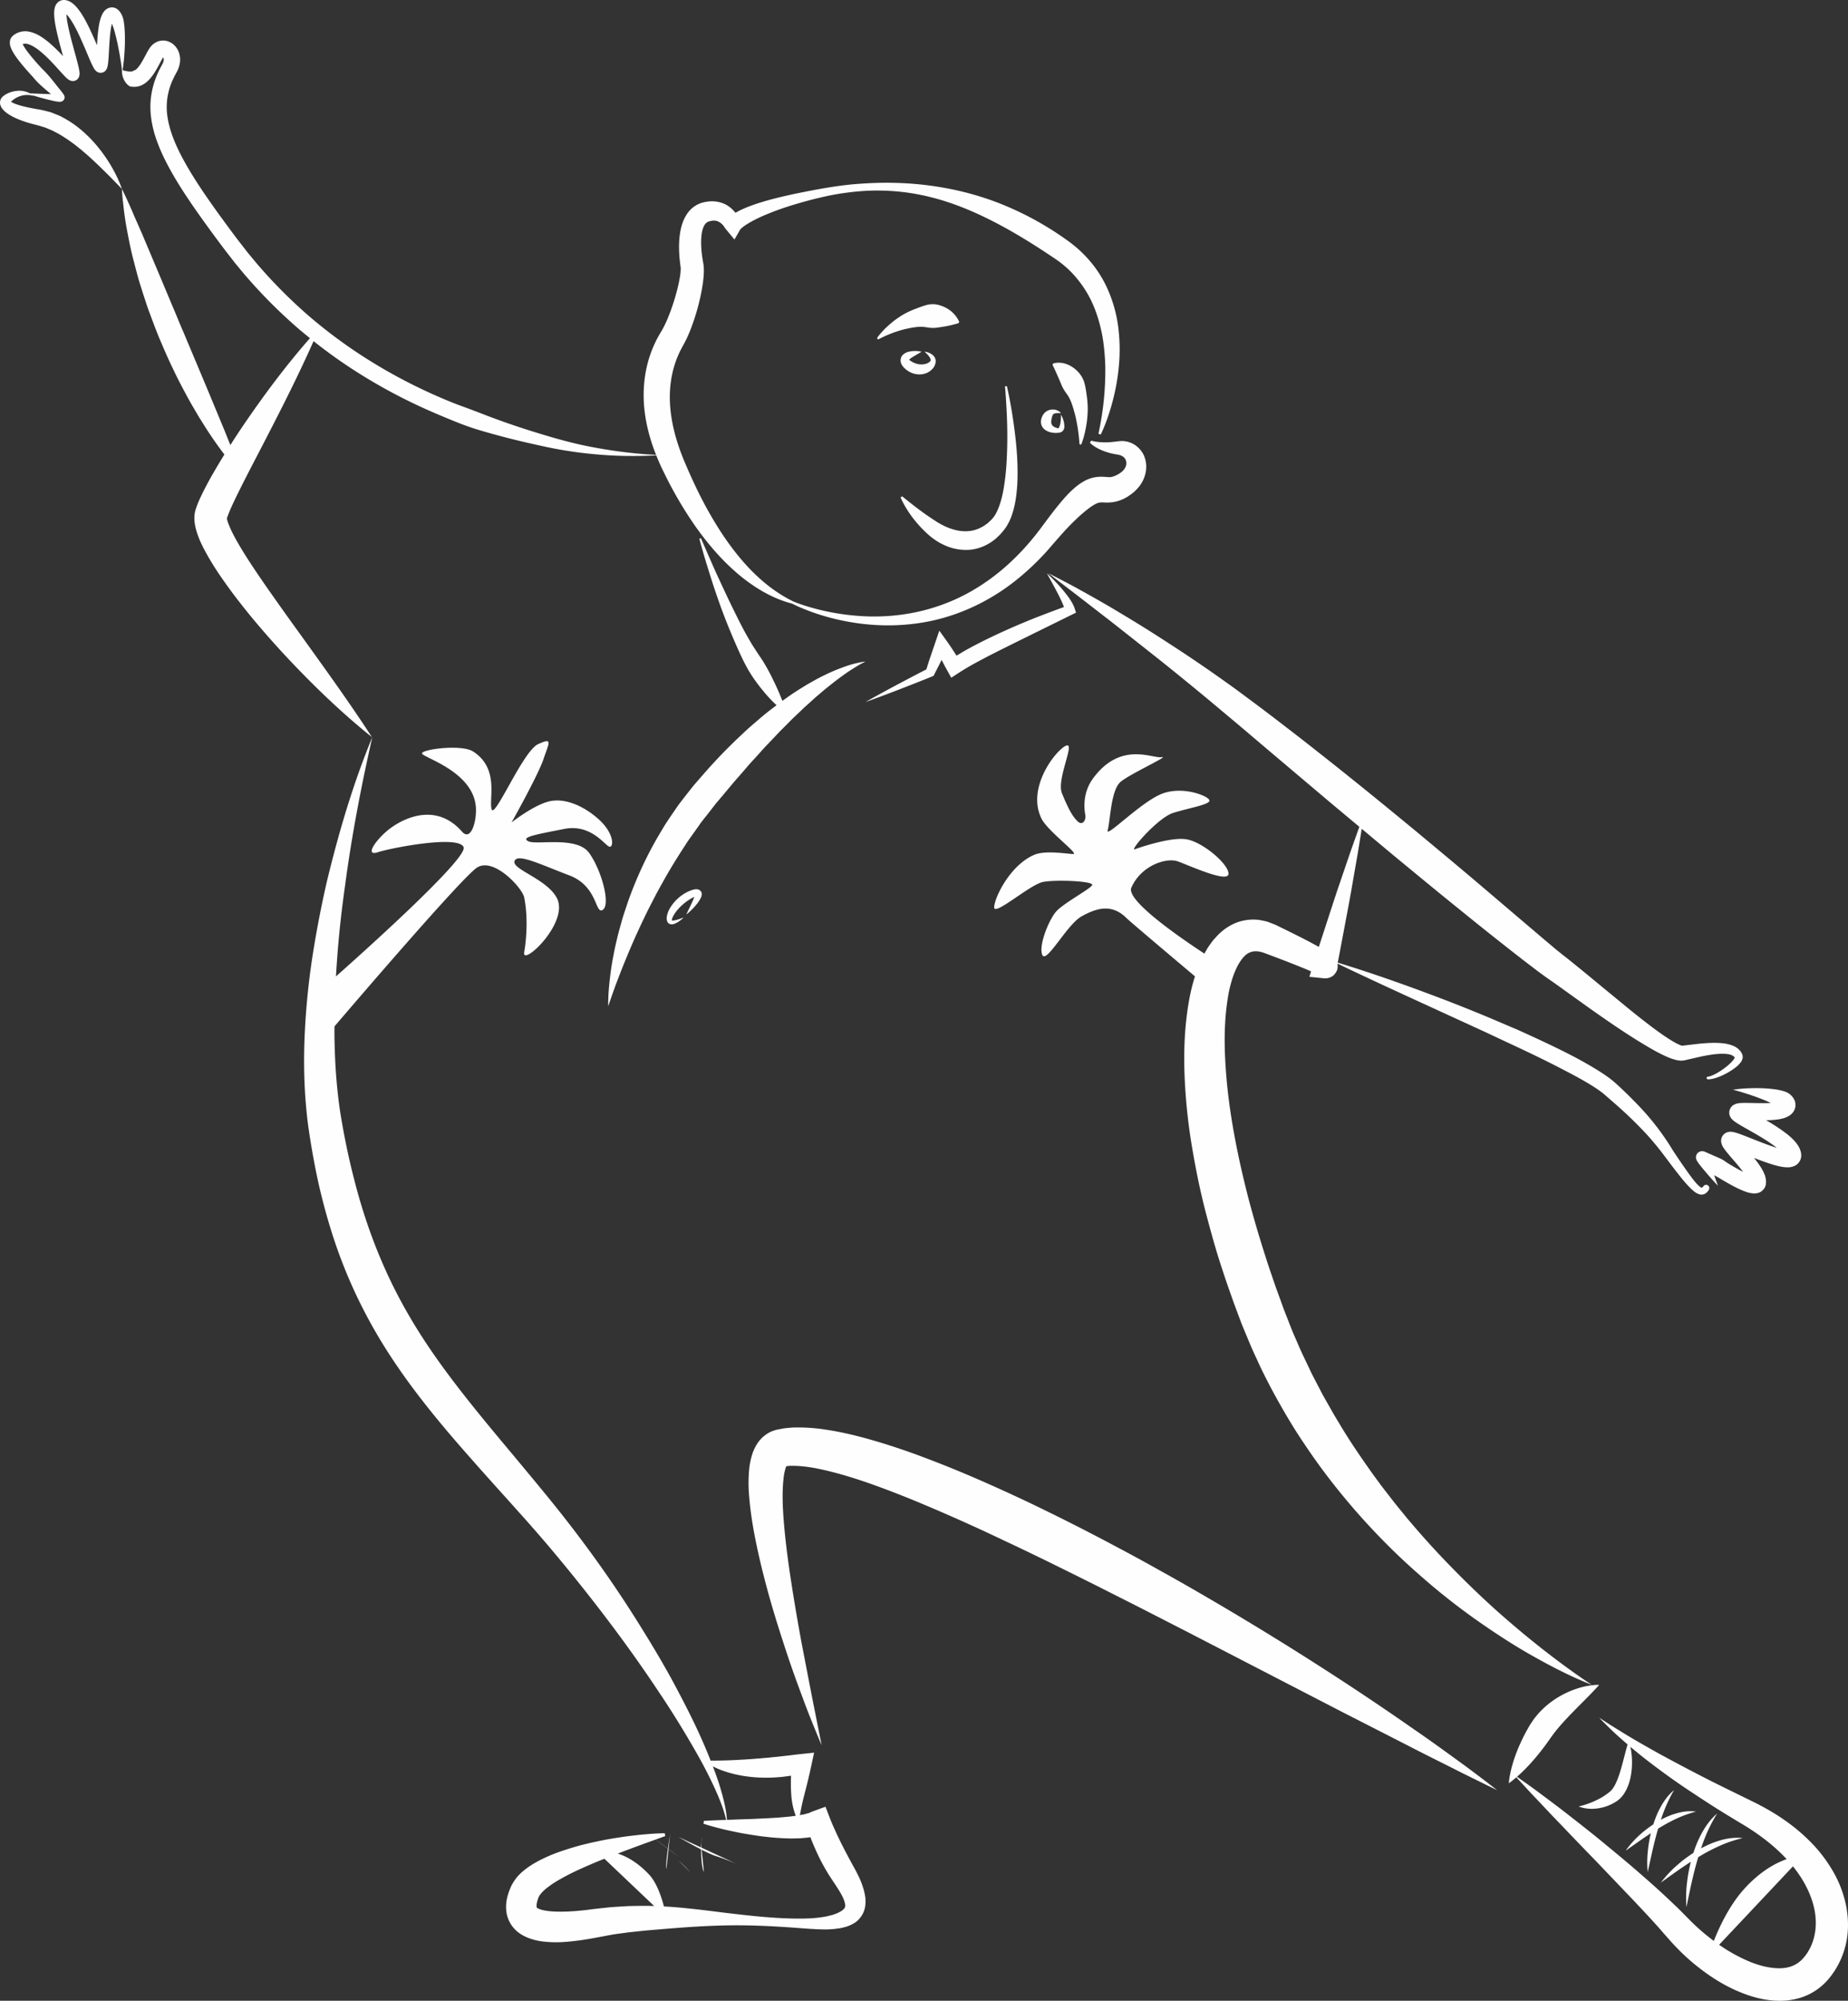 <svg xmlns="http://www.w3.org/2000/svg" width="158" height="171" viewBox="0 0 158 171">
    <rect x="0" y="0" width="158" height="171" fill="#333333" stroke="none"/>
    <defs>
        <path id="a" d="M128.61 170.71H0V.241h157.58v170.47h-28.97 28.97v-27.075h-28.97v27.074z"/>
    </defs>
    <g fill="none" fill-rule="evenodd">
        <path fill="#FEFEFE" d="M86.084 33s.327 1.33.604 3.364c.139 1.017.277 2.21.305 3.506.015.648.01 1.322-.055 2.013-.063.69-.175 1.4-.419 2.118-.053.18-.14.36-.213.54-.099.178-.181.36-.31.536l-.09.132-.012.017-.006.008c-.012.014.018-.019-.028.033l-.02.025-.042.05-.165.198a2.048 2.048 0 0 1-.202.216l-.234.225c-.61.547-1.446.942-2.299 1.007a4.381 4.381 0 0 1-2.28-.457 3.715 3.715 0 0 1-.455-.249c-.148-.084-.279-.183-.41-.275a7.39 7.39 0 0 1-.674-.583 10.299 10.299 0 0 1-.996-1.111 9.469 9.469 0 0 1-.638-.933c-.32-.537-.445-.873-.445-.873l.135-.086.758.607c.242.188.534.415.873.662.337.25.728.518 1.145.79.233.156.426.27.657.388a4.81 4.81 0 0 0 1.44.497c.25.026.502.058.749.03.492-.029.987-.198 1.455-.51l.156-.115c.052-.036.106-.074.172-.142l.188-.18.047-.045.024-.023-.018.02.004-.005.008-.009.064-.075c.177-.193.32-.454.443-.733.243-.56.403-1.193.512-1.827.107-.636.181-1.277.227-1.901a38.08 38.08 0 0 0 .073-3.445c-.02-1.014-.08-1.86-.115-2.452-.04-.592-.073-.93-.073-.93l.16-.023z"/>
        <path fill="#FEFEFE" d="M19.373 44.386l.01-.037-.001.008-.01.029zM6.438 5.923c.007.004-.001.002 0 0zm-1.383 2.09c.002.003-.019.008-.046.011.02-.008.028-.01.033-.01l.013-.002zm-4.233.835c.001-.003-.027.03-.014.014l.003-.003.005-.007.02-.029.027-.034a.161.161 0 0 1-.033.054l-.008.005zm62.44 10.801l-.005.007c-.003.002-.002-.001 0-.004a.247.247 0 0 1 .023-.031l.005-.006c-.02.033-.016.024-.022.034zM22.71 50.055c-.976-1.42-1.96-2.86-2.719-4.284a9.89 9.89 0 0 1-.466-1.02c-.058-.154-.1-.3-.117-.396l-.008-.052c.087-.27.241-.645.397-.996.168-.376.353-.759.544-1.142.755-1.54 1.582-3.086 2.382-4.646 1.416-2.739 2.818-5.504 4.085-8.364a43.05 43.05 0 0 0 3.802 2.702 46.476 46.476 0 0 0 5.345 2.905c.895.412 1.788.79 2.666 1.147.874.366 1.748.68 2.615.927 1.73.508 3.382.91 4.909 1.24 1.52.346 2.961.57 4.223.699 1.267.132 2.373.185 3.284.194 1.16.014 1.998-.023 2.456-.052.212.53.444 1.045.694 1.54a33.492 33.492 0 0 0 2.71 4.608c1.038 1.451 2.21 2.824 3.577 3.982 1.361 1.152 2.931 2.104 4.64 2.544.027.015.572.306 1.568.673 1.02.377 2.524.823 4.392 1.048 1.862.227 4.102.208 6.424-.359a17.216 17.216 0 0 0 3.456-1.265 18.074 18.074 0 0 0 3.226-2.038 22.073 22.073 0 0 0 2.777-2.62c.844-.973 1.575-1.837 2.39-2.61a12.61 12.61 0 0 1 1.185-1.016c.19-.14.374-.254.528-.335.162-.08.268-.106.37-.122.056-.007.121-.011.224-.007.105.004.247.014.417.011a3.173 3.173 0 0 0 1.57-.416l.13-.074.077-.05c.048-.032.097-.063.18-.123.293-.205.51-.412.724-.674.418-.508.667-1.189.63-1.848a2.361 2.361 0 0 0-.239-.929 2.192 2.192 0 0 0-.571-.695 2.042 2.042 0 0 0-1.417-.443c-.38.04-.606.074-.87.092a5.383 5.383 0 0 1-1.187-.04 2.425 2.425 0 0 1-.41-.09l-.124.17.093.092c.06.055.155.13.285.219.26.174.673.389 1.238.548.27.09.641.134.911.193.217.064.395.177.492.334.19.314.134.738-.276 1.094a1.945 1.945 0 0 1-.354.241c-.016.01-.072.04-.129.067l-.081.041.018-.01-.007.003-.015.005-.03.012c-.077.032-.15.055-.215.074a1.024 1.024 0 0 1-.387.03l-.36-.024a3.616 3.616 0 0 0-.563.013 2.926 2.926 0 0 0-1.148.384c-.321.18-.591.386-.83.6-.486.422-.878.886-1.269 1.352-.387.47-.75.95-1.12 1.443l-.543.73c-.18.23-.355.466-.545.69a20.567 20.567 0 0 1-2.469 2.555 17.952 17.952 0 0 1-2.89 2.046 16.078 16.078 0 0 1-3.154 1.362c-2.139.672-4.274.84-6.086.737a20.237 20.237 0 0 1-4.344-.723 16.022 16.022 0 0 1-1.18-.381c-.27-.1-.408-.16-.408-.16l-.045.095.036-.1c-1.549-.757-2.867-1.852-4.003-3.097-1.134-1.25-2.103-2.644-2.952-4.108-.858-1.459-1.587-2.998-2.253-4.559-.664-1.547-1.132-3.107-1.28-4.688-.15-1.573.05-3.132.65-4.538.075-.175.157-.348.245-.519l.133-.256.159-.288c.244-.45.427-.886.595-1.324.329-.875.586-1.748.784-2.65.098-.45.182-.907.24-1.386.028-.24.05-.486.055-.751.002-.142.003-.258-.011-.44l-.013-.136-.012-.081-.019-.112-.013-.074c-.14-.784-.21-1.6-.128-2.302.04-.347.133-.66.254-.849.06-.094.12-.16.188-.213.026-.024.094-.056.1-.063l.074-.026.033-.01a.91.91 0 0 1 .104-.03c.277-.064.495-.05.707.056.106.053.214.13.314.233.05.052.098.108.141.17.04.051.092.143.103.157l.795.96.493-.854c.02-.024.046-.051.076-.08.065-.06.145-.125.228-.187.169-.125.36-.244.557-.357.397-.226.826-.429 1.263-.616.877-.372 1.795-.689 2.726-.96a35.373 35.373 0 0 1 2.826-.713c.95-.188 1.911-.313 2.876-.38 1.93-.121 3.875.058 5.739.53 1.867.462 3.643 1.206 5.342 2.074 1.696.87 3.328 1.877 4.916 2.939l.305.204c.095.064.186.125.277.191a8.621 8.621 0 0 1 1.484 1.337c.583.67 1.081 1.42 1.462 2.243.379.823.647 1.71.837 2.624.183.916.268 1.862.298 2.818a25.223 25.223 0 0 1-.584 5.786l.198.073c.428-.908.752-1.857 1.01-2.83.256-.973.443-1.97.533-2.986.1-1.016.097-2.05-.017-3.084a11.54 11.54 0 0 0-.744-3.062 9.89 9.89 0 0 0-1.623-2.767 10.443 10.443 0 0 0-1.75-1.667c-.105-.081-.216-.16-.322-.236l-.301-.213a26.682 26.682 0 0 0-5.313-2.865c-3.763-1.501-7.84-2.01-11.788-1.743-1.985.109-3.938.488-5.87.884-.97.21-1.939.433-2.903.733a13.71 13.71 0 0 0-1.446.53 7.032 7.032 0 0 0-.7.353 2.699 2.699 0 0 0-.635-.59c-.53-.355-1.226-.454-1.797-.36-.073.01-.144.022-.213.038-.044.01-.05.009-.124.028l-.082.022a2.327 2.327 0 0 0-1.237.884c-.377.528-.53 1.076-.626 1.585-.176 1.023-.112 1.968.007 2.9l.012.087.007.044c-.002-.012.006.043-.004-.024l.001.01.002.02.01.081-.003.027a4.031 4.031 0 0 1-.072.762c-.063.383-.153.78-.256 1.176a18.29 18.29 0 0 1-.779 2.328c-.155.37-.325.73-.506 1.038l-.166.278-.179.317a9.877 9.877 0 0 0-.32.656c-.81 1.785-1.034 3.803-.8 5.686.155 1.288.508 2.528.972 3.694-.46-.019-1.29-.069-2.42-.198a42.695 42.695 0 0 1-3.215-.5c-1.235-.238-2.588-.59-4.071-1.043a69.53 69.53 0 0 1-4.717-1.594 99.69 99.69 0 0 0-2.532-.954 44.29 44.29 0 0 1-2.598-1.104 45.083 45.083 0 0 1-5.183-2.818 42.535 42.535 0 0 1-4.899-3.616 42.406 42.406 0 0 1-4.312-4.304c-.33-.38-.644-.771-.965-1.153l-.913-1.177a136.252 136.252 0 0 1-1.752-2.38c-1.126-1.574-2.173-3.12-2.977-4.652-.804-1.525-1.337-3.063-1.277-4.45.028-.691.185-1.34.434-1.932.055-.15.134-.29.197-.434l.235-.439c.21-.395.347-.908.23-1.43-.109-.51-.474-1.024-1.08-1.189a1.294 1.294 0 0 0-.905.091 1.51 1.51 0 0 0-.576.51c-.205.31-.306.535-.428.755-.115.216-.223.41-.33.576-.205.334-.442.554-.514.566-.034.006-.028.018-.049-.011a.3.3 0 0 1-.101.083c-.048.012-.099.035-.153.034a1.559 1.559 0 0 1-.32-.015c-.097-.021-.188-.038-.26-.055l-.16-.044c.043-.252.113-.742.159-1.444.034-.527.064-1.165.023-1.917a8.494 8.494 0 0 0-.05-.59c-.031-.206-.052-.427-.15-.66a1.72 1.72 0 0 0-.213-.381A1.064 1.064 0 0 0 10.02.78a.761.761 0 0 0-.463-.15.875.875 0 0 0-.668.358c-.118.154-.18.294-.232.426-.19.524-.237.998-.293 1.496-.032.317-.052.638-.072.96l-.035-.083a29.562 29.562 0 0 0-.708-1.569c-.269-.527-.542-1.06-.979-1.58a2.466 2.466 0 0 0-.405-.382 1.515 1.515 0 0 0-.295-.169l-.109-.04-.054-.015A.915.915 0 0 0 5.441 0a.773.773 0 0 0-.58.293c-.123.16-.16.298-.189.413a2.276 2.276 0 0 0-.04.579c.039.675.18 1.258.318 1.85.137.566.29 1.121.441 1.67A13.2 13.2 0 0 0 4.13 3.586c-.463-.366-.954-.737-1.652-.882a1.634 1.634 0 0 0-1.339.322l-.019.015c-.038.03-.047.042-.072.066a.77.77 0 0 0-.203.435c-.021.342.07.492.13.65.279.571.601.944.913 1.336.315.38.629.73.933 1.059.484.601 1.052 1.041 1.537 1.455a23.803 23.803 0 0 1-.534-.012L2.55 7.978a1.467 1.467 0 0 0-.313-.135 1.947 1.947 0 0 0-.847-.071 2.458 2.458 0 0 0-.524.122c-.188.071-.354.142-.571.31l-.064.053-.027.023-.007.006-.003.003-.019.02-.027.035c-.034.05-.068.096-.093.155a.957.957 0 0 0-.052.197c-.019.291.102.462.193.598.196.246.402.387.607.516.414.254.852.43 1.31.585.225.08.468.145.705.21.223.057.473.118.662.18.202.061.407.114.605.209.2.088.405.155.597.273.398.194.778.44 1.151.689l.545.393c.174.141.346.28.52.413.333.285.66.56.957.84.3.277.585.543.84.798.26.255.496.49.706.697l.54.554.476.49s-.072-.242-.246-.645c-.171-.405-.45-.966-.847-1.606a12.331 12.331 0 0 0-.695-1.002 13.183 13.183 0 0 0-.892-1.042c-.17-.17-.347-.338-.526-.508-.184-.166-.382-.324-.58-.485-.406-.31-.843-.6-1.317-.843-.228-.133-.487-.219-.734-.32-.242-.113-.51-.165-.771-.23a6.523 6.523 0 0 0-.724-.145l-.643-.124c-.42-.092-.826-.192-1.155-.323a1.801 1.801 0 0 1-.348-.17 1.91 1.91 0 0 1 .228-.195 1.985 1.985 0 0 1 1.033-.383c.199-.01.365.008.476.032l.174.039-.053-.043c.25.077.573.176.97.28.252.065.53.138.845.205.08.016.16.033.249.046.096.01.16.031.33.014a.36.36 0 0 0 .043-.01.319.319 0 0 0 .064-.021c.015-.007.024-.01.043-.021a.378.378 0 0 0 .184-.31c.013-.022-.03-.17-.024-.143l-.003-.008a.526.526 0 0 0-.033-.069l-.042-.065-.092-.127-.17-.219c-.469-.562-.935-1.231-1.572-1.832-.296-.32-.6-.658-.894-1.015-.282-.343-.587-.734-.754-1.078a.598.598 0 0 1 .35-.03c.354.064.786.339 1.177.661.397.327.78.713 1.16 1.121l.574.631.306.33c.054.056.111.114.178.175.033.031.07.064.118.1.06.038.083.079.267.142.03.009.06.015.091.02.014.007.287-.013.175-.006a.58.58 0 0 0 .364-.245c.093-.158.087-.23.098-.288.009-.104.002-.157-.002-.213-.01-.105-.026-.186-.042-.269a9.092 9.092 0 0 0-.104-.456l-.23-.864c-.158-.57-.314-1.135-.451-1.7-.133-.558-.262-1.137-.289-1.642v-.017c.033.033.067.068.1.107.315.37.586.87.831 1.359.245.495.467 1.004.682 1.511.224.514.404.999.683 1.542.043.075.072.14.177.265.01.013.032.036.057.058l.037.032c.02.015.046.033.07.047.032.017.035.023.092.044a.568.568 0 0 0 .538-.082c.047-.04.076-.064.122-.131l.007-.01a.806.806 0 0 0 .047-.084c.022-.045.022-.05.03-.072l.018-.05c.062-.224.066-.346.084-.495.027-.28.04-.538.054-.794.028-.51.054-.997.1-1.457.035-.352.083-.703.158-.99.095.237.187.5.252.749.183.675.3 1.295.394 1.803.088.51.152.914.187 1.19l.025.216a.191.191 0 0 0-.01-.002l.016.237c.02.159.048.391.22.698.09.145.215.338.47.473.267.048.613.054.908-.07.298-.117.52-.304.707-.496.185-.194.337-.403.476-.62a9.83 9.83 0 0 0 .386-.672c.119-.22.246-.473.345-.62l.006-.006a.222.222 0 0 1 .04.096c.026.103.005.27-.1.465l-.248.466c-.078.173-.169.341-.238.525a6.951 6.951 0 0 0-.541 2.424c-.03.874.112 1.77.373 2.635.267.862.632 1.704 1.064 2.521.86 1.64 1.938 3.223 3.08 4.82a137.17 137.17 0 0 0 1.77 2.404l.942 1.216c.331.395.655.8.997 1.192a43.79 43.79 0 0 0 4.46 4.45c.312.266.63.525.95.783-2.07 2.363-3.939 4.869-5.7 7.456a71.824 71.824 0 0 0-1.104 1.68l-.5-1.248-1.633-3.932-1.882-4.48c-.337-.755-.632-1.527-.958-2.273l-.924-2.206-1.653-3.918-.69-1.567c-.193-.475-.383-.883-.534-1.22-.148-.34-.283-.6-.367-.78l-.137-.273.021.305c.02.198.037.492.083.859.042.367.087.816.164 1.323.072.509.18 1.083.303 1.707.122.626.265 1.303.452 2.003.188.7.367 1.449.615 2.2.116.38.242.762.37 1.149.123.389.256.78.406 1.167.29.78.584 1.571.917 2.347.333.776.665 1.552 1.033 2.298.35.753.731 1.477 1.106 2.174.368.7.765 1.356 1.131 1.98.386.616.746 1.2 1.107 1.72.354.526.699.995 1.01 1.406l.05.068a57.688 57.688 0 0 0-1.218 2.056c-.218.398-.433.801-.64 1.221-.21.43-.411.836-.594 1.406l-.012.04-.03.108a2.42 2.42 0 0 0-.072.57c-.002.222.02.41.048.582.058.338.143.617.235.877.182.518.4.959.628 1.385.458.845.946 1.62 1.47 2.366a42.92 42.92 0 0 0 1.609 2.172c1.1 1.412 2.271 2.751 3.466 4.062 2.412 2.603 4.946 5.08 7.723 7.308-1.941-2.99-4.011-5.84-6.054-8.687a312.343 312.343 0 0 1-3.034-4.258zM67.278 125.223l-.004.003c.047-.078.08-.08.004-.003m57.452 25.311c-1.054-.764-2.33-1.7-3.824-2.724a234.189 234.189 0 0 0-5.035-3.423 264.394 264.394 0 0 0-12.953-8.03 194.15 194.15 0 0 0-3.695-2.101c-1.252-.705-2.53-1.4-3.827-2.086a187.374 187.374 0 0 0-7.958-4.008c-2.71-1.268-5.458-2.478-8.244-3.526a58.219 58.219 0 0 0-4.213-1.434c-1.42-.42-2.854-.787-4.343-1.009a15.294 15.294 0 0 0-2.3-.193l-.299.001c-.096 0-.198.001-.32.012a14.61 14.61 0 0 0-.682.063l-.497.093-.121.023-.075.02-.15.046c-.098.034-.197.062-.29.11a2.623 2.623 0 0 0-.525.322 4.146 4.146 0 0 0-.226.191 5.775 5.775 0 0 0-.182.2c-.127.139-.204.267-.292.403-.16.266-.266.517-.347.753a6.26 6.26 0 0 0-.274 1.288 12.522 12.522 0 0 0-.02 2.19c.103 1.37.305 2.637.546 3.847.244 1.209.511 2.358.798 3.451.566 2.187 1.188 4.15 1.759 5.882.56 1.733 1.117 3.22 1.573 4.444.452 1.225.853 2.172 1.113 2.82.267.648.42.989.42.989l-.803-4.02-.889-4.6c-.33-1.776-.677-3.782-1.004-5.96a73.495 73.495 0 0 1-.434-3.39c-.116-1.165-.217-2.369-.201-3.552.01-.587.047-1.17.136-1.682.047-.248.11-.48.179-.632l.295-.034c.123 0 .22.005.33.001.048-.003.117 0 .19.005l.211.01c.566.033 1.176.123 1.799.255 1.245.262 2.54.64 3.844 1.08 1.304.446 2.62.952 3.945 1.484a158.285 158.285 0 0 1 7.962 3.535c2.657 1.24 5.29 2.552 7.885 3.844l3.847 1.945c1.267.65 2.518 1.29 3.75 1.92l13.46 6.958 5.404 2.76c1.604.831 3.02 1.53 4.18 2.114 1.157.591 2.082 1.03 2.705 1.343L128 153l-.846-.657c-.559-.418-1.368-1.049-2.424-1.809"/>
        <path fill="#FEFEFE" d="M60.592 69.468l.527-.682.054-.07.073-.085.144-.17.287-.34 1.134-1.354c.38-.426.751-.853 1.115-1.28.365-.425.756-.825 1.117-1.237.359-.416.744-.79 1.101-1.178l.539-.568.54-.537c.176-.18.35-.355.522-.529.176-.167.35-.332.522-.493l.503-.483.499-.447.477-.433.47-.396c.3-.266.6-.497.879-.72.56-.445 1.066-.81 1.494-1.1.433-.277.779-.5 1.027-.626.245-.135.384-.194.384-.194s-.152.004-.43.06a8.98 8.98 0 0 0-1.194.317c-.5.176-1.112.402-1.778.73-.337.16-.69.34-1.051.546l-.56.315-.57.354a20.13 20.13 0 0 0-1.186.792l-.338.24c-.07-.182-.151-.378-.245-.605-.125-.291-.27-.618-.438-.966-.335-.703-.739-1.496-1.294-2.296-.254-.389-.53-.791-.78-1.223-.252-.431-.505-.874-.736-1.33-.238-.453-.463-.914-.686-1.368a87.364 87.364 0 0 1-.646-1.34c-.407-.876-.792-1.694-1.106-2.402L59.927 46l-.132.046s.258 1.006.721 2.493c.232.744.503 1.613.827 2.533.317.923.684 1.898 1.088 2.864.2.484.406.967.618 1.442.212.474.428.944.662 1.392.442.86.987 1.607 1.483 2.212.247.306.488.577.71.81.179.185.338.34.488.477l-.386.298c-.418.317-.834.658-1.247 1.017-.418.355-.844.722-1.253 1.116a46.693 46.693 0 0 0-2.49 2.494c-.403.438-.79.877-1.18 1.327l-.292.336-.146.168-.073.084-.085.105-.574.726-.566.732c-.185.246-.352.505-.528.757-.348.505-.694 1.01-.995 1.536a31.201 31.201 0 0 0-1.675 3.131 34.104 34.104 0 0 0-1.245 3.066c-.16.5-.334.98-.47 1.455-.129.477-.267.932-.375 1.376-.101.447-.208.87-.29 1.278-.075.41-.155.795-.213 1.161a28.28 28.28 0 0 0-.237 1.902c-.051.528-.06.947-.07 1.23-.005.285 0 .436 0 .436l.138-.411c.094-.266.23-.654.406-1.149.177-.492.41-1.082.672-1.755.27-.671.58-1.422.933-2.231.358-.808.759-1.673 1.202-2.574.222-.45.465-.906.704-1.373.242-.467.513-.93.773-1.408a50.357 50.357 0 0 1 1.75-2.849c.296-.486.65-.936.976-1.407.167-.233.326-.473.5-.7l.536-.675zM79.698 57.813l.12-.049.077-.154c.19-.38.392-.756.575-1.14l.033-.069c.157.3.313.598.478.893l.35.628.645-.418c.357-.232.733-.457 1.12-.678.393-.215.788-.428 1.19-.638.398-.211.806-.412 1.211-.619l1.224-.61 4.926-2.427.353-.174-.097-.284c-.031-.094-.06-.2-.1-.28-.04-.079-.076-.166-.119-.237a6.144 6.144 0 0 0-.263-.424 11.942 11.942 0 0 0-.592-.76 14.03 14.03 0 0 0-.64-.708c-.217-.23-.447-.451-.682-.665.303.55.603 1.097.89 1.641.144.272.277.548.398.82.06.136.118.27.163.403l.007.02c-.763.268-1.513.56-2.267.848a62.308 62.308 0 0 0-3.823 1.656 41.5 41.5 0 0 0-1.25.618 29.28 29.28 0 0 0-1.235.667l-.61.363-.187-.293c-.198-.3-.394-.6-.603-.893l-.68-.95-.347 1.018-.41 1.203c-.126.36-.236.727-.351 1.09-.85.433-1.691.882-2.536 1.325-.892.48-1.785.962-2.666 1.464.961-.34 1.912-.702 2.863-1.065.946-.372 1.896-.735 2.835-1.122"/>
        <path fill="#FEFEFE" d="M59.405 76.446v.008c-.002-.012 0-.016 0-.008m-.721 1.71c.248-.19.462-.406.672-.63.202-.23.398-.46.548-.762.036-.078.075-.158.092-.277.005-.06.013-.134-.034-.242a.428.428 0 0 0-.29-.23c-.206-.037-.301.003-.403.023-.05.014-.09.026-.139.043l-.11.04a3.499 3.499 0 0 0-.87.504 3.53 3.53 0 0 0-.673.696c-.189.259-.351.538-.434.863-.04.162-.07.34-.006.54.025.074.06.131.122.184a.41.41 0 0 0 .201.088.643.643 0 0 0 .309-.043c.327-.13.562-.326.783-.54-.29.11-.589.227-.86.26a.348.348 0 0 1-.153-.014c-.018-.014.01-.013.01-.015-.004-.085.039-.2.089-.312.233-.453.632-.873 1.062-1.21.215-.167.456-.32.691-.433l.07-.034a6.044 6.044 0 0 1-.3.699c-.122.265-.259.525-.377.802M80.112 28.004c.528-.075 1.063-.15 1.804-.373h.003a.116.116 0 0 0 .024-.011c.053-.033.073-.107.044-.167-.376-.775-1.04-1.2-1.729-1.387a2.055 2.055 0 0 0-1.05.004c-.344.094-.67.227-.99.346-.32.123-.629.266-.925.429a8.591 8.591 0 0 0-.843.562c-.532.417-1.021.878-1.43 1.43a.108.108 0 0 0-.012.106c.02.05.074.07.118.048l.004-.003a9.896 9.896 0 0 1 1.692-.703c.283-.092.567-.165.851-.219.28-.064.56-.106.837-.129.277-.024.556.009.822.053.266.042.518.048.78.014M92.348 37.994a.09.09 0 0 0 .118-.054c.235-.626.374-1.28.465-1.954.04-.337.064-.68.069-1.028a8.506 8.506 0 0 0-.074-1.054c-.05-.355-.094-.725-.188-1.096a2.336 2.336 0 0 0-.547-1.009c-.53-.57-1.318-.945-2.105-.745a.107.107 0 0 0-.023.009.12.12 0 0 0-.052.157l.002.003c.342.729.544 1.195.74 1.67.096.233.218.444.374.662.16.215.313.457.42.724.109.267.202.549.278.84.087.29.158.59.216.895.125.612.203 1.249.25 1.894v.005a.095.095 0 0 0 .057.08M77.682 30.812c-.015.039-.03.03-.017.006.004-.007.014-.016.02-.024-.001.006 0 .012-.003.018m.464-.37l.646-.379a2.42 2.42 0 0 0-.755-.057c-.255.038-.507.044-.809.287a.665.665 0 0 0-.207.339.742.742 0 0 0 .046.477c.107.227.256.345.341.427.239.207.498.344.786.415.56.13 1.21.02 1.63-.548.052-.078.083-.141.127-.257.008-.028.02-.061.035-.133a.684.684 0 0 0-.228-.657c-.225-.197-.473-.267-.719-.302.194.167.378.355.482.546.051.098.058.186.038.227a.11.11 0 0 1-.017.03c0-.008-.014.019-.034.05-.014.002-.056.045-.085.064-.279.192-.698.217-1.052.118a1.742 1.742 0 0 1-.51-.241l-.117-.087-.018-.015c.096-.099.263-.214.42-.304M90.473 36.61h.006l-.01.007c-.013.009-.032.001.004-.008m-.385-1.232c.098-.068.357-.087.626-.062-.13-.167-.374-.33-.764-.314a.96.96 0 0 0-.783.475c-.114.197-.17.388-.167.614a.84.84 0 0 0 .381.666c.266.184.614.25.908.244l.111-.006c.106-.004.042 0 .159-.013a.528.528 0 0 0 .305-.15.525.525 0 0 0 .135-.326c.014-.39-.111-.73-.279-1.066-.017.35-.02.712-.14 1.017a.39.39 0 0 1-.1.153c-.018-.001-.062-.003-.032-.005l-.072-.022c-.19-.055-.326-.13-.391-.21a.45.45 0 0 1-.104-.3c-.009-.122.027-.28.059-.415.04-.135.067-.216.148-.28M148.324 90.36l-.001-.017c.004-.002.004.005.001.016M92.56 50.54c-.915-.515-1.652-.89-2.15-1.151A1200 1200 0 0 0 89.64 49l2.618 2.006 2.986 2.312 3.838 3.03a294.753 294.753 0 0 1 4.475 3.647l2.412 2.023 2.515 2.132 5.277 4.46 2.462 2.056c-.06.165-.122.33-.18.496l-.564 1.59-1.09 3.19c-.358 1.064-.699 2.132-1.05 3.199-.192.597-.389 1.193-.583 1.789-.391-.22-.777-.426-1.165-.627-.797-.41-1.608-.807-2.397-1.192l-.15-.073-.208-.083-.414-.158c-.135-.055-.299-.076-.45-.112-.155-.026-.301-.073-.468-.076a4.057 4.057 0 0 0-1.966.318 4.732 4.732 0 0 0-1.524 1.11l-.298.329-.248.34c-.08.115-.167.23-.238.347l-.199.351c-.018.035-.032.069-.05.103-2.397-1.574-6.713-4.593-6.253-5.641.837-1.907 3.001-2.596 3.979-2.245.977.35 4.328 1.894 4.328 1.052 0-.841-2.234-2.735-3.63-2.946-1.396-.21-4.265.81-4.328.842-.698.35 1.885-2.665 3.21-3.086 1.328-.421 3.097-.702 3.12-1.052.022-.351-2.142-1.263-3.956-.632-1.815.632-4.971 3.928-4.747 3.157.224-.772.265-3.437 1.11-4.139.844-.701 4.265-2.244 3.497-2.104-.768.14-3.497-1.403-5.864 1.824-.892 1.216-.759 2.595-.659 3.086.1.491-.255.982-.67.561-.416-.42-.736-.952-1.324-2.385-.488-1.192 1.187-4.419.35-4.068-.838.35-3.42 3.577-2.094 6.243.519 1.044 3.21 3.016 2.722 3.016-.489 0-2.388-.343-3.35.07C86.325 73.96 85 76.778 85 77.55c0 .771 3.071-1.965 4.188-2.175 1.117-.21 4.398-.07 4.188.28-.21.351-2.443 1.54-3.071 2.243-.628.703-1.536 2.948-1.187 3.72.35.772 2.095-2.595 3.35-3.297 1.257-.701 2.577-1.122 3.84.14.295.295 4.083 3.49 5.86 4.986-.393 1.217-.596 2.436-.736 3.64-.213 1.885-.223 3.748-.117 5.591a47.88 47.88 0 0 0 .62 5.468c.302 1.801.668 3.587 1.12 5.346.46 1.756.939 3.507 1.52 5.22.275.86.593 1.726.89 2.582l.464 1.245.235.622.27.654.529 1.27c.179.422.38.833.57 1.25.374.837.798 1.65 1.222 2.46.872 1.61 1.79 3.191 2.82 4.697a54.028 54.028 0 0 0 3.26 4.378 57.265 57.265 0 0 0 3.648 4.028c1.267 1.29 2.615 2.493 3.986 3.658a56.981 56.981 0 0 0 4.284 3.265c1.475 1.018 2.979 1.987 4.543 2.85 1.555.873 3.148 1.68 4.802 2.329-1.484-.972-2.9-2.028-4.286-3.11a83.518 83.518 0 0 1-4.027-3.387 80.126 80.126 0 0 1-3.766-3.637 72.978 72.978 0 0 1-3.501-3.855c-.285-.325-.55-.669-.826-1.002a32.407 32.407 0 0 1-.807-1.015l-.794-1.024-.764-1.044c-.995-1.408-1.974-2.825-2.845-4.306-.454-.73-.863-1.484-1.29-2.227-.21-.373-.398-.759-.6-1.137-.194-.382-.404-.755-.58-1.146-.362-.775-.75-1.538-1.078-2.328-.168-.393-.348-.78-.506-1.178l-.466-1.194-.226-.578-.224-.625-.455-1.249c-.277-.82-.564-1.619-.823-2.45a99.063 99.063 0 0 1-1.468-4.98c-.863-3.343-1.562-6.729-1.882-10.116-.15-1.691-.233-3.385-.132-5.034.041-.827.147-1.631.278-2.418.152-.774.362-1.522.656-2.155.293-.63.67-1.134 1.039-1.34.369-.192.759-.25 1.458.016.833.311 1.641.616 2.452.938.401.161.805.319 1.192.485.09.038.179.077.266.116l-.145.465 1.237.125c.059.006.111.007.158.005.048-.003.083 0 .2-.024.124-.039.128-.017.34-.138.245-.134.45-.493.469-.68a1.101 1.101 0 0 0 0-.384l.006-.03c2.723 1.31 5.465 2.56 8.2 3.816l4.376 2.007 2.176 1.02c.727.338 1.45.678 2.17 1.027.718.348 1.433.703 2.138 1.07.706.365 1.41.73 2.088 1.125.339.197.672.4.988.611.157.106.311.214.455.325.072.056.142.111.206.167l.224.194c.6.518 1.201 1.039 1.775 1.583a35.45 35.45 0 0 1 1.663 1.678 25.38 25.38 0 0 1 1.509 1.836c.484.647.969 1.294 1.486 1.929.26.317.527.628.847.925.168.144.327.301.625.399.146.051.38.034.526-.068a.96.96 0 0 0 .288-.31.278.278 0 0 0-.072-.377.275.275 0 0 0-.385.065l-.003.003a.406.406 0 0 1-.124.124c-.025.006-.01.004-.055-.01-.086-.032-.233-.157-.355-.287-.253-.27-.488-.591-.722-.91a57.707 57.707 0 0 1-1.354-1.981 22.035 22.035 0 0 0-3.005-3.9 38 38 0 0 0-1.753-1.716l-.23-.205a6.37 6.37 0 0 0-.26-.216 10.043 10.043 0 0 0-.521-.383c-.35-.24-.702-.46-1.056-.672-1.415-.845-2.87-1.556-4.335-2.245-.732-.343-1.467-.68-2.204-1.008l-2.227-.948a137.572 137.572 0 0 0-4.49-1.792c-2.828-1.07-5.678-2.078-8.572-2.961.178-.91.345-1.821.52-2.73.204-1.105.42-2.206.616-3.313l.578-3.321.27-1.666.063-.41 2.816 2.351c1.847 1.52 3.69 3.046 5.526 4.524 1.83 1.487 3.644 2.93 5.426 4.314l1.34 1.023.708.515.647.448 2.562 1.837c1.679 1.2 3.292 2.314 4.855 3.268.787.475 1.538.924 2.371 1.272.213.085.43.163.694.22.135.026.277.053.478.041.05-.004.118-.013.153-.02l.072-.016.144-.033 1.09-.25c.695-.15 1.346-.26 1.918-.265.284-.003.548.021.754.088a.776.776 0 0 1 .245.129c.045.028.083.093.097.098a.527.527 0 0 1-.071.138 1.824 1.824 0 0 1-.198.243 4.407 4.407 0 0 1-.458.415 6.45 6.45 0 0 1-.826.558c-.237.132-.427.21-.555.247-.128.038-.19.04-.19.04a.113.113 0 0 0-.008.225l.007.001s.089.009.244-.013c.156-.02.376-.076.648-.178a5.677 5.677 0 0 0 1.531-.866c.098-.08.198-.17.296-.282.093-.117.21-.233.258-.504a.705.705 0 0 0-.02-.231l-.003-.013c-.008-.023.015.034-.02-.054l-.015-.033-.032-.064a1.07 1.07 0 0 0-.167-.24 1.507 1.507 0 0 0-.454-.338 3.111 3.111 0 0 0-1.014-.266c-.688-.07-1.398-.02-2.14.056l-1.129.134-.142.017-.073.008c-.013 0 .006-.006.008-.005.004-.005-.05-.016-.107-.038a3.277 3.277 0 0 1-.437-.206c-.643-.354-1.338-.848-2.039-1.372a67.375 67.375 0 0 1-2.169-1.715l-2.304-1.892a234.823 234.823 0 0 0-2.459-2.014 31.8 31.8 0 0 0-.662-.52l-.6-.482-1.26-1.065-5.26-4.475c-1.795-1.525-3.637-3.054-5.476-4.586-1.85-1.52-3.7-3.041-5.542-4.514a242.478 242.478 0 0 0-2.744-2.181 211.136 211.136 0 0 0-2.7-2.105c-.888-.687-1.77-1.358-2.636-2.008-.875-.642-1.727-1.296-2.567-1.883a119.85 119.85 0 0 0-4.818-3.277 115.156 115.156 0 0 0-4.17-2.607c-1.252-.76-2.367-1.381-3.285-1.894M55.343 162.887c-.56-.004-1.125.01-1.688.023-.566.04-1.131.06-1.7.119-.57.064-1.149.121-1.669.193-.51.062-1.037.114-1.543.14a14.01 14.01 0 0 1-1.471.005c-.458-.029-.901-.102-1.16-.208-.128-.05-.195-.105-.204-.111-.009-.01-.007.019-.024-.036a.988.988 0 0 1 .013-.343c.01-.078.04-.173.061-.263l.049-.145.012-.036.005-.019.001-.002.01-.018.085-.18a.082.082 0 0 0 .03-.03c-.01-.008.081-.102.125-.164a3.61 3.61 0 0 1 .442-.425 8.63 8.63 0 0 1 1.207-.794c.878-.509 1.852-.94 2.837-1.358.301-.13.606-.252.913-.374l4.256 4.041c-.196-.006-.391-.012-.587-.015zm12.161-7.628c-.39.033-.783.078-1.184.097-.398.032-.803.047-1.208.068-.405.02-.812.042-1.22.053-.41.01-.82.026-1.231.043-.17.005-.34.013-.51.019-.06-.94-.313-1.865-.575-2.77-.187-.608-.4-1.207-.628-1.801a6.312 6.312 0 0 0 .677.301c.172.073.348.123.524.183.177.061.355.1.534.15.18.05.36.082.541.12.363.074.728.12 1.096.157.734.068 1.473.074 2.204.014.368-.019.73-.08 1.094-.125l.014-.002c-.018.468-.02.939.006 1.416l.021.328c.01.12.023.211.039.333a5.97 5.97 0 0 0 .318 1.295l.02.052-.532.069zm6.255 5.97a7.103 7.103 0 0 0-.348-.862l-.2-.403-.195-.36a57.961 57.961 0 0 1-.746-1.385 39.276 39.276 0 0 1-.696-1.398c-.214-.467-.44-.962-.612-1.406l-.384-.999-1.125.41c-.053.02-.104.04-.154.066l-.075.041-.116.033c-.157.041-.299.098-.488.124-.078.012-.154.028-.231.044l.005-.028.12-.622c.04-.203.087-.408.131-.598l.15-.595c.105-.4.205-.804.304-1.208.095-.403.187-.813.273-1.212l.231-1.077-1.211.128c-.34.035-.677.079-1.015.122-.337.03-.674.079-1.01.11-.169.016-.338.029-.506.051-.168.023-.337.029-.505.044-.169.012-.338.04-.507.046-.169.01-.337.024-.507.04l-.509.033c-.17.017-.34.022-.51.031-.342.023-.685.036-1.03.05a48.47 48.47 0 0 1-1.534.028 54.475 54.475 0 0 0-.313-.774c-.831-2.016-1.827-3.956-2.854-5.876-1.036-1.916-2.167-3.778-3.331-5.621a102.148 102.148 0 0 0-3.678-5.41 110.745 110.745 0 0 0-4.014-5.179c-1.376-1.68-2.768-3.34-4.145-4.99-2.744-3.31-5.395-6.62-7.479-10.23-2.1-3.595-3.62-7.49-4.654-11.557-.264-1.015-.5-2.04-.71-3.073a65.837 65.837 0 0 1-.297-1.554c-.092-.517-.18-1.02-.251-1.537-.29-2.056-.415-4.155-.44-6.264-.001-.229.002-.458.003-.687 1.424-1.668 10.868-12.702 12.178-13.568 1.416-.937 3.877 1.716 4.043 2.544.352 1.757.177 3.674 0 4.684-.226 1.29 3.895-2.532 2.789-4.64-.854-1.625-3.851-2.444-3.616-3.147.236-.703 2.2.278 4.678 1.215 2.479.937 2.204 3.41 2.877 2.942.673-.468-.118-3.396-1.18-4.862-1.063-1.466-4.486-.642-5.194-.993-.708-.351.708-.586 3.069-1.054 2.361-.468 3.541 1.522 3.895 1.522.354 0 .354-1.17-.944-2.342-1.299-1.17-2.951-1.873-4.293-1.522s-3.16 1.786-3.16 1.786 2.259-4.01 2.731-5.416c.473-1.405.827-1.874-.472-1.269-1.298.606-3.733 6.48-3.969 5.543-.236-.937.664-3.47-1.574-4.918-1.004-.65-4.49-.176-4.372.175.118.352 4.372 1.537 4.603 4.567.091 1.191-.416 2.978-1.18 2.108-2.39-2.723-5.43-.936-6.492 0-1.063.937-1.77 2.108-.708 1.757 1.062-.352 6.86-1.493 7.333-.44.426.952-9.058 9.41-10.914 11.052.028-.463.057-.927.092-1.391.15-2.124.384-4.249.686-6.368.565-4.247 1.374-8.474 2.33-12.69-1.654 4.006-2.881 8.177-3.9 12.405a92.199 92.199 0 0 0-1.23 6.42 62.938 62.938 0 0 0-.648 6.543c-.101 2.2-.067 4.418.156 6.643.055.554.122 1.117.206 1.664.08.54.168 1.089.262 1.63.187 1.086.403 2.17.65 3.249.51 2.154 1.14 4.295 1.95 6.38a42.29 42.29 0 0 0 2.914 6.041c2.26 3.874 5.09 7.307 7.965 10.56 1.435 1.636 2.891 3.231 4.326 4.838a130.542 130.542 0 0 1 4.174 4.881c2.702 3.322 5.286 6.756 7.658 10.332 1.2 1.78 2.321 3.61 3.376 5.476a37.723 37.723 0 0 1 1.458 2.866c.378.844.734 1.705.933 2.614-.22.007-.438.013-.659.023-.413.013-.828.036-1.245.06l-.032.244c.399.13.801.245 1.206.348.404.108.81.202 1.22.287.408.087.817.176 1.23.238.413.072.828.132 1.244.194l.628.072c.21.023.42.046.633.058.422.034.852.055 1.284.061.218.001.44-.007.66-.01.217.002.454-.032.68-.052.113-.007.233-.025.355-.048.088.23.178.456.277.685.222.523.461 1.039.73 1.541.264.497.57 1.007.874 1.454l.428.649c.124.203.26.412.362.61.11.2.185.388.245.56.037.155.078.299.064.377-.018.082-.022.187-.16.298-.112.116-.303.223-.511.317a3.814 3.814 0 0 1-.696.225c-.117.026-.263.067-.359.081l-.408.062c-.53.07-1.04.093-1.593.1-2.178.015-4.364-.236-6.552-.497-1.095-.135-2.193-.281-3.3-.387-.638-.07-1.28-.12-1.923-.154-.22-.842-.623-2.035-1.263-2.719-.97-1.036-1.91-1.549-2.68-1.799.32-.123.64-.25.964-.367.751-.285 1.512-.557 2.274-.833.254.194.652.498 1.044.792-.1.707-.185 1.443-.128 1.746l.181-1.707c.296.222.584.433.8.585l-.798-.598.14-1.336c-.04.305-.12.79-.192 1.296l-1.042-.78c.272-.098.543-.196.815-.296l-.044-.242c-1.118.02-2.222.136-3.327.277-.551.079-1.102.165-1.653.263-.549.105-1.097.22-1.645.351-.55.125-1.093.281-1.638.454-.545.172-1.092.357-1.634.593-.54.239-1.082.504-1.623.859-.27.181-.54.382-.806.633-.137.142-.25.233-.408.455-.073.098-.143.2-.21.301l-.104.183-.05.089-.049.104-.006.014-.012.03-.025.058-.097.237c-.058.17-.119.333-.163.521a3.334 3.334 0 0 0-.092 1.275c.056.484.287 1.03.646 1.426.355.404.774.632 1.149.792.759.307 1.423.368 2.056.396.632.029 1.229-.016 1.813-.08a24.87 24.87 0 0 0 1.72-.253l1.584-.295c.517-.092 1.046-.147 1.57-.223.532-.047 1.06-.12 1.595-.162 1.07-.09 2.147-.185 3.233-.26a70.163 70.163 0 0 1 3.272-.156c2.192-.051 4.377.067 6.582.238l.837.059c.283.012.585.036.857.039l.413.007c.177.002.301-.015.456-.022.147-.009.295-.018.448-.045.153-.025.302-.03.46-.074.314-.07.64-.162.976-.362.335-.17.67-.53.857-.944.197-.434.194-.854.174-1.233a5.051 5.051 0 0 0-.232-.997zM155.054 165.736c-.107.369-.26.72-.456 1.042l-.073.122-.069.096-.065.098-.116.143-.113.138-.002.003-.022.021-.043.044c-.055.06-.112.118-.174.166-.468.413-1.09.623-1.858.612-.759-.01-1.6-.212-2.41-.538a13.717 13.717 0 0 1-2.67-1.47l6.31-6.701c.933 1.15 1.633 2.487 1.872 3.875.136.802.104 1.612-.111 2.349m2.788-2.839a9.646 9.646 0 0 0-1.239-3.154 12.248 12.248 0 0 0-1.986-2.497c-1.471-1.45-3.167-2.494-4.778-3.28-.777-.38-1.533-.752-2.263-1.11-.729-.358-1.433-.709-2.103-1.054a178.544 178.544 0 0 1-3.636-1.927c-1.069-.599-2-1.127-2.755-1.585-.751-.462-1.347-.825-1.742-1.088l-.614-.397s.173.187.512.523c.34.333.838.828 1.512 1.412.127.111.265.23.404.348-.163.57-.298 1.126-.444 1.665-.173.639-.358 1.268-.627 1.785-.138.261-.278.462-.482.623a5.246 5.246 0 0 1-.765.52 7.536 7.536 0 0 1-1.866.714c.68.263 1.453.253 2.177.048a3.884 3.884 0 0 0 1.038-.475c.082-.051.162-.11.258-.195.084-.074.159-.152.23-.233.137-.163.246-.338.342-.512.365-.708.483-1.441.515-2.156a6.523 6.523 0 0 0-.134-1.577c.539.456 1.152.955 1.851 1.48.99.753 2.129 1.576 3.407 2.415.636.426 1.304.857 2 1.302.7.445 1.428.881 2.17 1.33 1.417.836 2.777 1.83 3.93 3.072-.947.336-2.264 1.04-3.618 2.535-1.27 1.402-2.131 3.242-2.608 4.457a18.342 18.342 0 0 1-1.343-1.101c-.168-.15-.32-.296-.473-.443l-.478-.48c-.338-.34-.67-.687-1.008-1.001a72.906 72.906 0 0 0-1.987-1.839 115.024 115.024 0 0 0-3.748-3.194c-1.167-.976-2.267-1.834-3.242-2.595-.971-.764-1.839-1.406-2.55-1.936-.71-.535-1.285-.933-1.67-1.212l-.33-.23c.22-.193.474-.428.748-.707.393-.4.82-.883 1.244-1.42.212-.269.425-.544.63-.838l.303-.43c.094-.123.178-.252.279-.374.19-.252.401-.492.61-.737.112-.116.218-.237.323-.358a8.77 8.77 0 0 0 .33-.349l.65-.665.608-.61.526-.534.412-.433c.23-.243.364-.397.364-.397s-.05-.004-.144-.003c-.093.006-.234.003-.403.027a6.52 6.52 0 0 0-1.386.304c-.278.092-.573.21-.878.352a8.375 8.375 0 0 0-.929.52c-.31.205-.62.439-.916.705-.145.137-.293.277-.432.424-.138.15-.268.312-.402.47-.128.163-.24.344-.357.515-.124.178-.19.32-.286.482-.18.313-.342.637-.49.949a13.812 13.812 0 0 0-.705 1.775c-.17.539-.274 1.01-.33 1.347-.033.166-.042.305-.056.396l-.012.144.118-.084c.071-.058.187-.136.314-.247.065-.053.137-.112.213-.177l.277.303c.326.346.793.866 1.406 1.506.61.643 1.343 1.433 2.202 2.315a370.87 370.87 0 0 0 2.869 2.979l3.368 3.524c.588.63 1.198 1.268 1.794 1.935.306.33.586.672.89 1.008l.479.542c.175.19.352.38.528.557.705.723 1.49 1.395 2.341 2.012.854.616 1.78 1.174 2.808 1.61 1.024.434 2.152.78 3.413.806a5.967 5.967 0 0 0 1.943-.268 5.105 5.105 0 0 0 2.176-1.372l.088-.093.044-.047.05-.06.015-.018.119-.148.12-.152.151-.213.148-.214.122-.203a7.09 7.09 0 0 0 .737-1.722c.343-1.199.329-2.444.109-3.592"/>
        <path fill="#FEFEFE" d="M146.814 155c-.535.446-.966 1.036-1.312 1.667a9.641 9.641 0 0 0-.72 1.694c-.47.304-.923.64-1.347 1.013a9.583 9.583 0 0 0-1.435 1.53 98.256 98.256 0 0 1 1.663-1.185c.299-.204.598-.404.9-.6-.141.56-.25 1.127-.316 1.7a10.778 10.778 0 0 0-.06 2.181c.145-.71.289-1.41.444-2.103.16-.692.326-1.38.528-2.052.011-.039.025-.077.037-.116.052-.032.104-.066.157-.097.57-.342 1.158-.647 1.761-.913a10.628 10.628 0 0 1 1.886-.623c-.67-.079-1.358.023-2.011.22-.539.159-1.056.39-1.554.659.127-.375.263-.746.414-1.11.27-.644.584-1.264.965-1.865M143.126 153c-.469.38-.846.893-1.148 1.445-.26.468-.46.97-.625 1.483-.397.265-.783.55-1.139.876-.445.406-.865.85-1.214 1.362l1.441-1.013c.234-.16.467-.318.702-.472-.11.462-.194.931-.243 1.405a8.99 8.99 0 0 0-.026 1.914l.407-1.834c.143-.604.286-1.204.46-1.79l.026-.088.123-.077c.488-.3.989-.566 1.502-.804a9.848 9.848 0 0 1 1.608-.573c-.576-.084-1.17-.002-1.732.165-.44.127-.86.313-1.267.53.1-.297.207-.592.322-.884.226-.563.488-1.108.803-1.645M57 157.307a3.01 3.01 0 0 0 .032-.307l-.032.307zM58.094 159.086A5.126 5.126 0 0 1 58 159l1 1s-.375-.434-.906-.914M60.04 157.433A2.55 2.55 0 0 0 60 157l.04.433zM58 157s1.01.587 1.936 1.062c.02.716.06 1.576.248 1.938l-.196-1.91c.456.232.886.435 1.157.522 1.07.345 1.855.7 1.855.7l-3.03-1.4-.055-.54c.007.148.011.327.016.521L58 157zM148.608 97.628v0zm0 .004zm-2.585 1.208a.21.21 0 0 1 .007.037.24.24 0 0 1 .002.04c-.007-.024-.015-.05-.02-.073-.003-.015-.013-.076.011-.004zm2.532-5.757a3.778 3.778 0 0 0-.387.059s.133.027.375.095c.242.064.594.176 1.036.318.44.147.973.338 1.544.582.09.04.182.084.273.128-.013.001-.026.003-.04.003-.39.023-.82.018-1.27.009l-.7-.014a8.98 8.98 0 0 0-.382.001l-.217.01-.13.015-.083.014-.04.008a1.275 1.275 0 0 0-.204.067l-.07.033-.02.011-.01.005c-.186.125-.147.118-.222.196a.768.768 0 0 0-.023.911c.02.029.04.057.062.084.132.147.195.182.265.238.133.096.244.164.357.233.224.136.44.258.658.382.86.49 1.748.983 2.501 1.565.027.021.051.043.078.065-.87-.27-1.764-.645-2.666-.997-.25-.097-.494-.193-.785-.284-.077-.022-.154-.045-.262-.067-.032-.005-.052-.01-.096-.016a1.04 1.04 0 0 0-.144-.01l-.044.002-.08.007-.079.014a.812.812 0 0 0-.138.047c-.057.027-.087.04-.158.091a.78.78 0 0 0-.253.334c-.059.183-.03.108-.038.13-.005.087.01-.176-.013.197.015.117.048.239.094.349.036.075.054.099.084.15.057.1.102.157.147.219.36.473.687.817 1.002 1.196.197.233.386.465.554.691-.352-.18-.695-.373-1.021-.568a7.731 7.731 0 0 1-.484-.302 2.328 2.328 0 0 0-.471-.28l-.952-.417a55.188 55.188 0 0 0-.35-.154l-.124-.037a.55.55 0 0 0-.38.07c-.122.08-.15.136-.178.182a.562.562 0 0 0-.069.32l.013.066c.042.146.063.154.09.208.098.157.187.273.28.389.18.227.35.427.502.607.614.718.993 1.104.993 1.104l-.325-.906c.06.036.122.073.187.106.17.093.339.197.514.301.35.208.722.42 1.126.626.205.102.416.204.65.3.246.09.46.196.9.229a.95.95 0 0 0 .198-.007c.082-.013.144-.015.267-.066.193-.053.48-.32.536-.548l.03-.09c.01-.068-.006.085.025-.162v-.011l.001-.043.002-.087v-.043l-.009-.092a2.32 2.32 0 0 0-.079-.379l-.046-.114-.096-.222c-.069-.122-.138-.259-.212-.37a9.176 9.176 0 0 0-.58-.797c.566.22 1.148.437 1.772.617.282.075.562.15.928.179.188.002.387.036.748-.11a.992.992 0 0 0 .58-1.004l-.007-.06-.004-.03-.01-.059a1.785 1.785 0 0 0-.246-.59 2.902 2.902 0 0 0-.321-.416 5.588 5.588 0 0 0-.67-.607 16.29 16.29 0 0 0-1.743-1.146c.148-.002.296-.003.445-.012.234-.014.47-.035.719-.08.25-.052.513-.096.86-.321.04-.024.092-.07.135-.109a.883.883 0 0 0 .133-.144c.043-.058.083-.11.116-.185a1.32 1.32 0 0 0 .046-.108l.02-.055c0 .012.047-.214.027-.122l.001-.01.005-.035.003-.018.003-.044c.005-.119-.009-.249-.04-.361a1.605 1.605 0 0 0-.091-.208c-.035-.065-.067-.103-.104-.155a1.407 1.407 0 0 0-.732-.502c-.432-.134-.795-.174-1.14-.213a13.186 13.186 0 0 0-1.743-.051c-.477.01-.851.049-1.104.075z"/>
    </g>
</svg>
